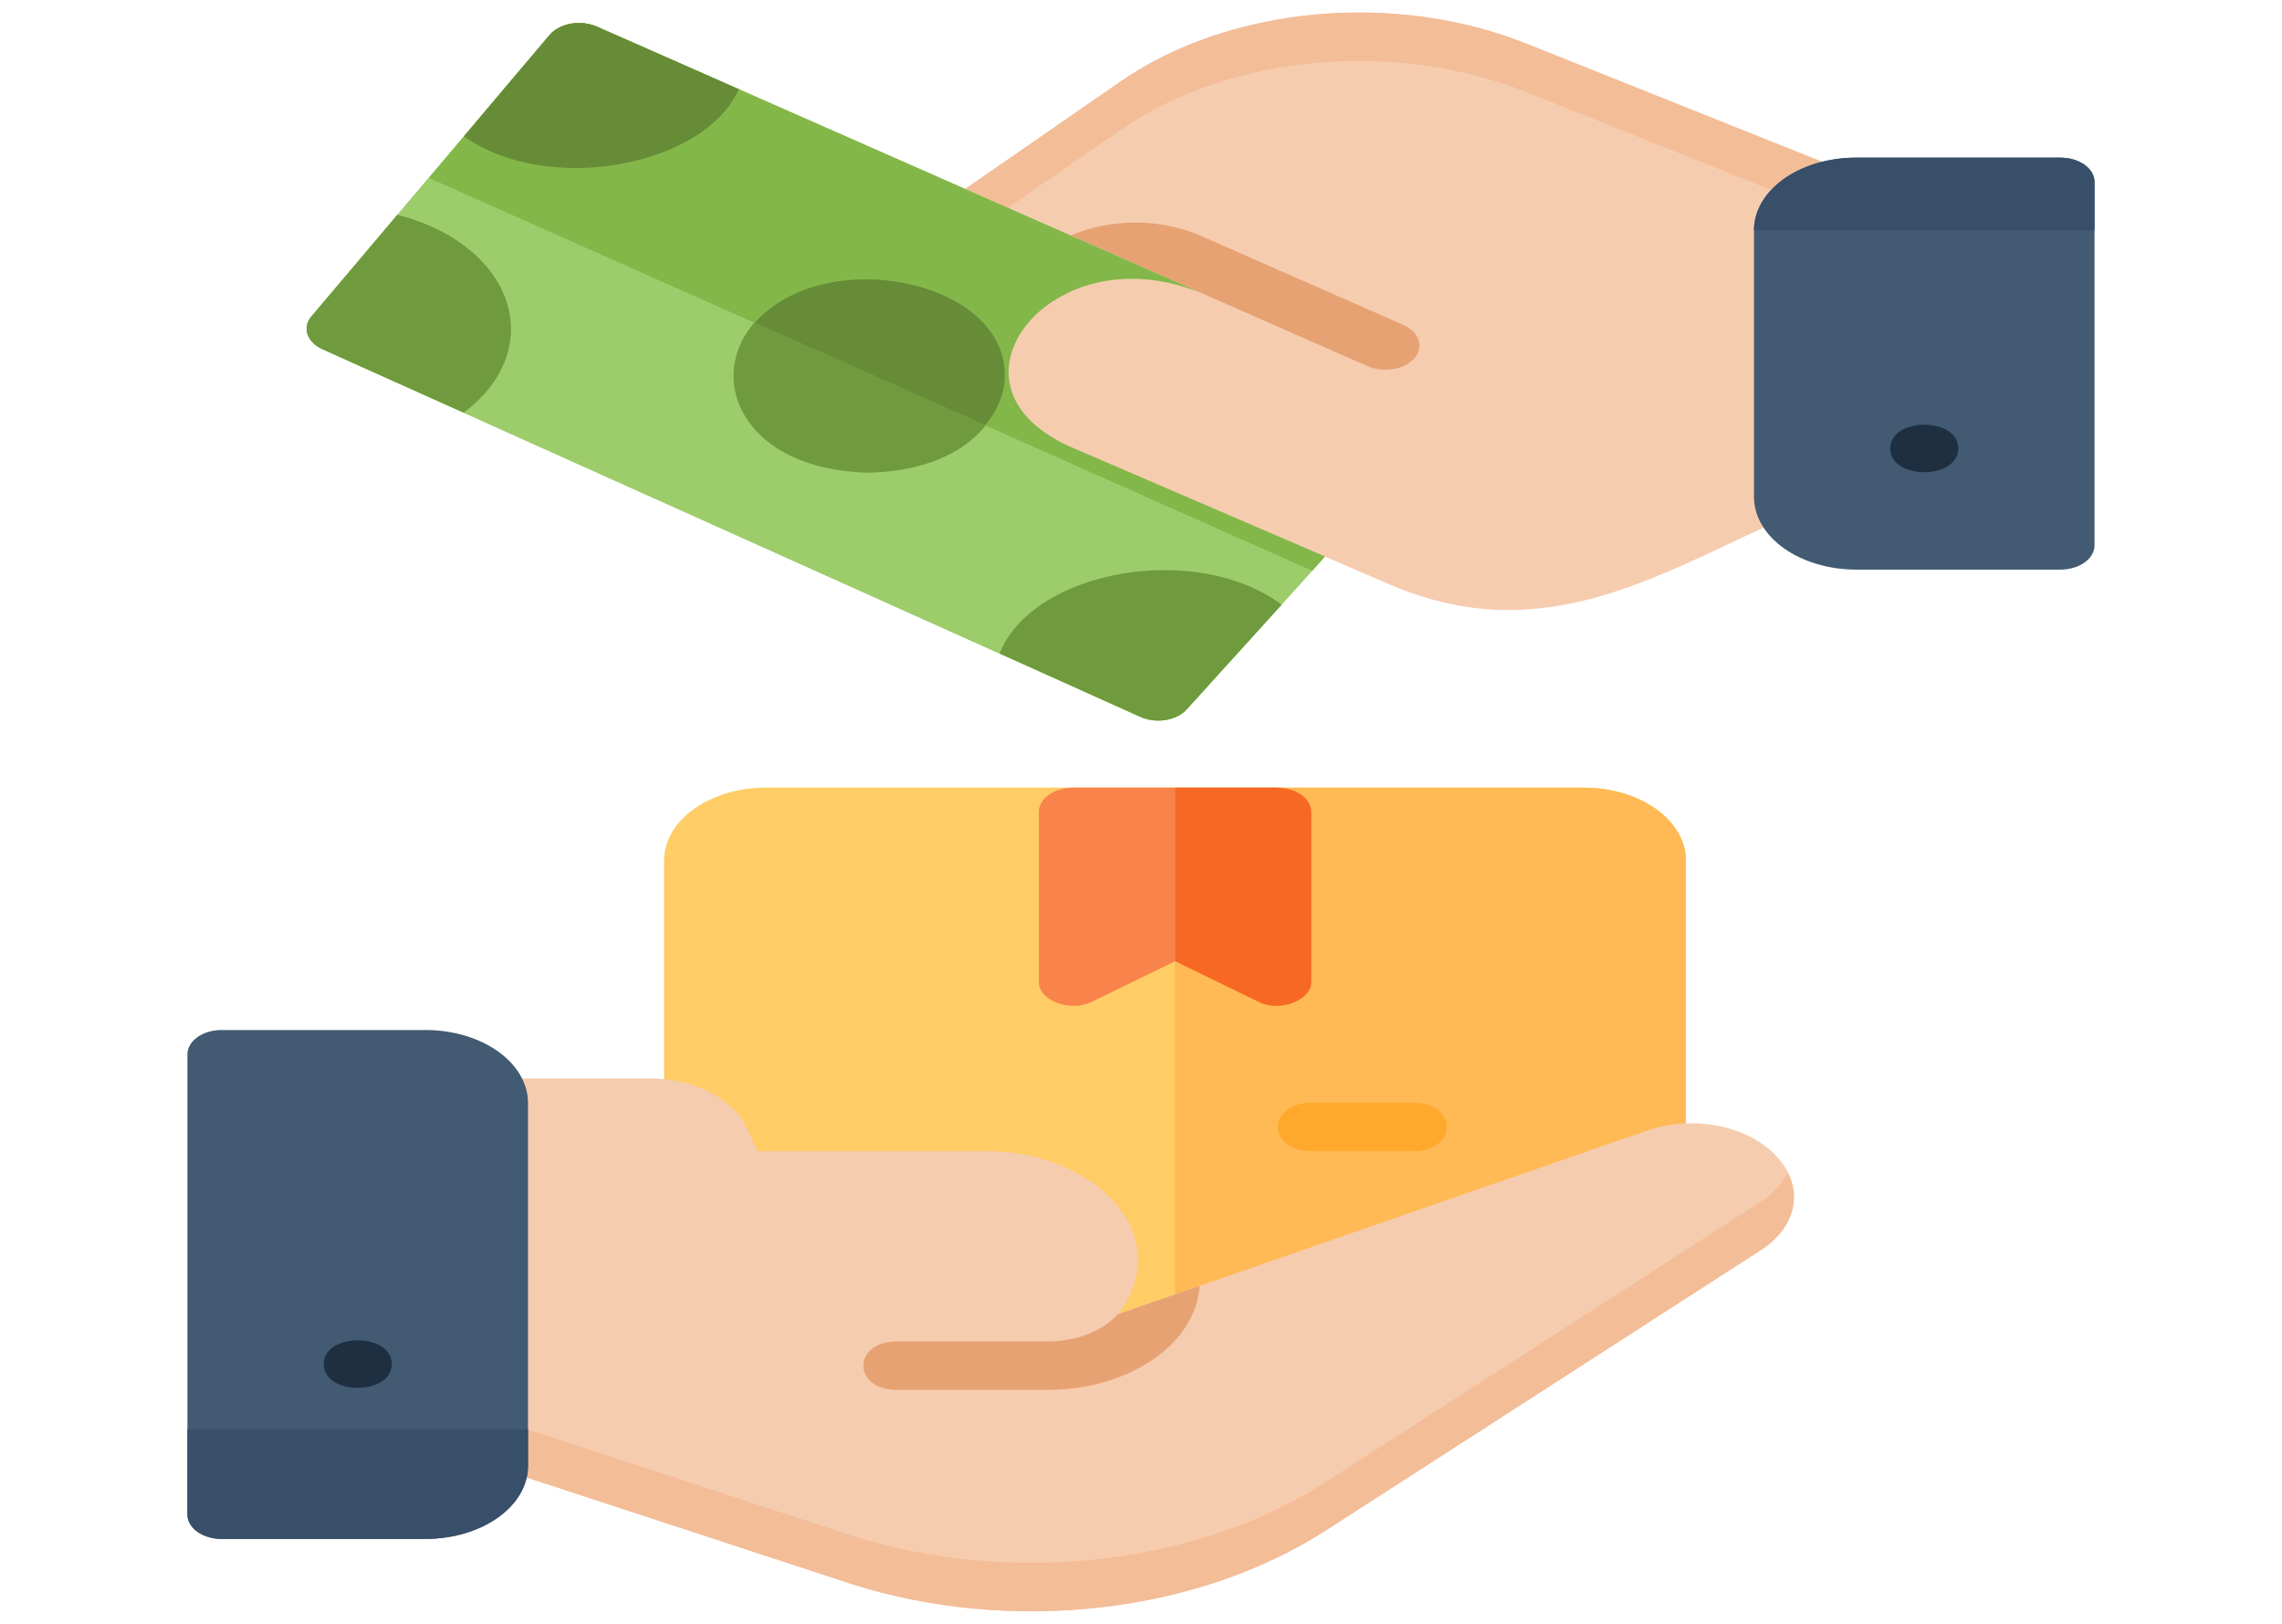 <svg width="52" height="37" viewBox="0 0 52 37" fill="none" xmlns="http://www.w3.org/2000/svg">
<path d="M24.37 10.173C21.22 8.757 23.964 5.312 27.326 6.656C15.35 1.379 33.344 9.313 13.607 0.61C13.43 0.532 13.219 0.506 13.017 0.538C12.814 0.575 12.639 0.666 12.528 0.792L7.096 7.208C6.992 7.332 6.96 7.48 7.008 7.621C7.056 7.761 7.179 7.883 7.352 7.959L25.977 16.33C26.061 16.369 26.156 16.396 26.256 16.409C26.356 16.422 26.458 16.421 26.557 16.405C26.656 16.39 26.75 16.36 26.832 16.319C26.915 16.278 26.986 16.225 27.04 16.164C27.218 15.965 30.138 12.754 30.19 12.68L24.37 10.173Z" fill="#9DCC6B"/>
<path d="M24.37 10.174C21.221 8.759 23.962 5.313 27.327 6.656C15.347 1.37 30.293 7.969 16.835 2.035C16.03 3.816 12.447 4.451 10.573 3.106L7.097 7.209C6.993 7.333 6.961 7.481 7.009 7.621C7.057 7.762 7.18 7.883 7.353 7.96L25.977 16.33C26.062 16.369 26.157 16.396 26.256 16.409C26.356 16.422 26.458 16.421 26.557 16.405C26.656 16.39 26.75 16.361 26.832 16.319C26.915 16.278 26.986 16.225 27.04 16.164L30.19 12.68L24.37 10.174Z" fill="#9DCC6B"/>
<path d="M30.602 12.233L30.191 12.681L24.37 10.174C22.541 9.444 22.551 7.379 24.37 6.651L24.378 6.656C24.822 6.463 25.332 6.36 25.853 6.36C26.373 6.36 26.883 6.463 27.327 6.656L27.343 6.662C28.206 7.047 27.4 7.98 26.528 7.601C25.576 7.15 24.278 7.846 24.572 8.622C24.61 8.747 24.683 8.866 24.787 8.97C24.891 9.075 25.024 9.163 25.177 9.23L30.354 11.46C30.442 11.499 30.52 11.549 30.581 11.609C30.642 11.669 30.685 11.737 30.708 11.809C30.731 11.881 30.734 11.956 30.715 12.029C30.697 12.102 30.659 12.171 30.602 12.233Z" fill="#84B749"/>
<path d="M41.861 3.824L34.815 1.008C33.354 0.418 31.664 0.18 29.997 0.329C28.33 0.478 26.775 1.007 25.565 1.836L21.995 4.304C22.074 4.339 27.407 6.692 27.326 6.656C23.967 5.313 21.218 8.756 24.37 10.174L31.687 13.326C35.269 14.854 37.931 12.983 40.852 11.726C40.78 11.598 40.743 11.461 40.743 11.323V5.248C40.746 4.965 40.901 4.692 41.176 4.487C41.452 4.282 41.827 4.159 42.226 4.144C42.167 4.008 42.037 3.893 41.861 3.824Z" fill="#F6CCAF"/>
<path d="M42.226 4.144C41.687 4.173 41.283 4.349 41.047 4.602L34.815 2.112C33.354 1.522 31.664 1.284 29.997 1.433C28.33 1.582 26.775 2.111 25.565 2.94L22.965 4.734L21.995 4.304L25.565 1.836C26.775 1.006 28.33 0.478 29.997 0.329C31.664 0.179 33.354 0.417 34.815 1.007L41.861 3.823C42.037 3.892 42.167 4.007 42.226 4.144Z" fill="#F3BD98"/>
<path d="M31.432 32.856H15.912C15.706 32.856 15.508 32.798 15.363 32.694C15.217 32.591 15.136 32.45 15.136 32.304V19.604C15.136 19.165 15.382 18.744 15.818 18.433C16.255 18.123 16.846 17.948 17.464 17.948H36.088C36.705 17.948 37.297 18.123 37.733 18.433C38.17 18.744 38.415 19.165 38.416 19.604V28.439C38.416 28.517 38.392 28.595 38.346 28.667C38.301 28.738 38.234 28.802 38.151 28.854L31.943 32.719C31.801 32.807 31.62 32.856 31.432 32.856Z" fill="#FFCC66"/>
<path d="M32.208 26.23H29.88C28.866 26.227 28.865 25.129 29.88 25.126H32.208C33.222 25.129 33.223 26.227 32.208 26.23Z" fill="#FFBA55"/>
<path d="M28.667 22.821L26.777 21.902L24.887 22.821C24.399 23.075 23.653 22.795 23.673 22.365V18.5C23.673 18.354 23.755 18.213 23.901 18.11C24.046 18.006 24.243 17.948 24.449 17.948H29.105C29.311 17.948 29.508 18.006 29.653 18.11C29.799 18.213 29.88 18.354 29.88 18.5V22.365C29.899 22.795 29.156 23.075 28.667 22.821Z" fill="#F8834B"/>
<path d="M31.432 32.856H15.912C15.706 32.856 15.508 32.798 15.363 32.694C15.217 32.591 15.136 32.45 15.136 32.304V19.604C15.136 19.165 15.382 18.744 15.818 18.433C16.255 18.123 16.846 17.948 17.464 17.948H36.088C36.705 17.948 37.297 18.123 37.733 18.433C38.17 18.744 38.415 19.165 38.416 19.604V28.439C38.416 28.517 38.392 28.595 38.346 28.667C38.301 28.738 38.234 28.802 38.151 28.854L31.943 32.719C31.801 32.807 31.62 32.856 31.432 32.856Z" fill="#FFCC66"/>
<path d="M32.208 26.23H29.88C28.866 26.227 28.865 25.129 29.88 25.126H32.208C33.222 25.129 33.223 26.227 32.208 26.23Z" fill="#FFBA55"/>
<path d="M28.667 22.821L26.777 21.902L24.887 22.821C24.399 23.075 23.653 22.795 23.673 22.365V18.5C23.673 18.354 23.755 18.213 23.901 18.11C24.046 18.006 24.243 17.948 24.449 17.948H29.105C29.311 17.948 29.508 18.006 29.653 18.11C29.799 18.213 29.88 18.354 29.88 18.5V22.365C29.899 22.795 29.156 23.075 28.667 22.821Z" fill="#F8834B"/>
<path d="M36.089 17.948H26.776V32.856H31.433C31.621 32.856 31.803 32.807 31.945 32.718L38.153 28.853C38.236 28.801 38.303 28.738 38.349 28.666C38.394 28.595 38.417 28.517 38.416 28.439V19.604C38.415 19.165 38.169 18.745 37.733 18.434C37.296 18.124 36.705 17.949 36.089 17.948Z" fill="#FFBA55"/>
<path d="M32.208 26.23H29.88C28.866 26.227 28.865 25.129 29.88 25.126H32.208C33.222 25.129 33.223 26.227 32.208 26.23Z" fill="#FFA92C"/>
<path d="M29.104 17.948H26.776V21.901L28.67 22.823C29.15 23.076 29.898 22.793 29.88 22.365V18.5C29.88 18.354 29.798 18.213 29.652 18.11C29.507 18.006 29.31 17.948 29.104 17.948Z" fill="#F66824"/>
<path d="M16.836 2.035C16.03 3.816 12.447 4.451 10.573 3.106L12.529 0.792C12.582 0.729 12.652 0.675 12.736 0.631C12.819 0.588 12.914 0.557 13.014 0.54C13.115 0.523 13.219 0.52 13.321 0.532C13.423 0.544 13.52 0.571 13.607 0.61C13.703 0.652 16.735 1.99 16.836 2.035Z" fill="#6F9A3D"/>
<path d="M11.644 7.496C11.646 8.206 11.259 8.889 10.565 9.401C9.794 9.058 8.132 8.31 7.353 7.959C7.18 7.883 7.057 7.762 7.009 7.621C6.961 7.481 6.993 7.333 7.097 7.209L8.229 5.872L9.052 4.895C9.809 5.084 10.465 5.436 10.93 5.902C11.394 6.368 11.643 6.925 11.644 7.496Z" fill="#6F9A3D"/>
<path d="M29.205 13.779L28.328 14.745L27.04 16.165C26.986 16.226 26.915 16.278 26.832 16.32C26.749 16.361 26.656 16.39 26.557 16.406C26.458 16.421 26.356 16.422 26.256 16.41C26.156 16.396 26.061 16.369 25.977 16.33C25.19 15.977 23.555 15.24 22.779 14.889C23.54 12.977 27.278 12.333 29.205 13.779Z" fill="#6F9A3D"/>
<path d="M19.792 10.77C15.69 10.677 15.691 6.445 19.792 6.353C23.894 6.445 23.893 10.678 19.792 10.77Z" fill="#6F9A3D"/>
<path d="M40.465 26.329C40.152 25.994 39.678 25.752 39.131 25.649C38.585 25.546 38.004 25.59 37.5 25.772C36.183 26.229 26.518 29.584 25.472 29.946C25.566 29.831 25.644 29.709 25.704 29.582C25.824 29.357 25.897 29.12 25.922 28.881V28.875C26.06 27.455 24.448 26.224 22.461 26.23H17.262L17.021 25.711C16.869 25.38 16.575 25.092 16.179 24.887C15.783 24.683 15.306 24.573 14.818 24.573H11.256C11.05 24.574 10.853 24.632 10.707 24.735C10.562 24.839 10.48 24.979 10.479 25.125V32.812C10.481 32.917 10.524 33.02 10.603 33.109C10.683 33.198 10.796 33.269 10.93 33.314L19.404 36.091C21.181 36.658 23.151 36.843 25.074 36.624C26.997 36.406 28.788 35.793 30.229 34.86L40.1 28.5C40.525 28.233 40.797 27.864 40.864 27.464C40.931 27.064 40.789 26.66 40.465 26.329Z" fill="#F6CCAF"/>
<path d="M40.1 28.5L30.23 34.861C28.789 35.793 26.998 36.406 25.075 36.625C23.152 36.843 21.181 36.658 19.404 36.092L10.931 33.314C10.797 33.269 10.684 33.198 10.604 33.109C10.524 33.02 10.482 32.917 10.48 32.812V31.708C10.482 31.813 10.524 31.916 10.604 32.005C10.684 32.094 10.797 32.165 10.931 32.21L19.404 34.987C21.182 35.554 23.152 35.739 25.075 35.52C26.998 35.301 28.789 34.688 30.23 33.756L40.1 27.395C40.386 27.211 40.605 26.98 40.737 26.722C40.896 27.029 40.92 27.363 40.806 27.681C40.693 27.998 40.447 28.284 40.1 28.5Z" fill="#F3BD98"/>
<path d="M9.7 35.065H5.047C4.842 35.065 4.644 35.006 4.499 34.903C4.353 34.799 4.271 34.659 4.271 34.512V24.021C4.271 23.875 4.353 23.735 4.499 23.631C4.644 23.527 4.842 23.469 5.047 23.469H9.699C10.318 23.47 10.91 23.645 11.348 23.956C11.785 24.267 12.031 24.689 12.032 25.128V33.405C12.031 33.845 11.785 34.267 11.348 34.578C10.911 34.889 10.318 35.064 9.7 35.065Z" fill="#425B72"/>
<path d="M12.032 32.569V33.403C12.031 33.843 11.784 34.266 11.347 34.577C10.909 34.889 10.315 35.064 9.696 35.064H5.047C4.842 35.064 4.645 35.006 4.499 34.902C4.354 34.799 4.272 34.659 4.271 34.512V32.569H12.032Z" fill="#374F68"/>
<path d="M27.334 29.3C27.297 29.935 26.918 30.536 26.275 30.977C25.632 31.418 24.775 31.666 23.881 31.669H20.436C19.421 31.667 19.419 30.567 20.436 30.565H23.881C24.198 30.564 24.509 30.507 24.787 30.399C25.065 30.291 25.3 30.135 25.472 29.946L27.334 29.3Z" fill="#E7A273"/>
<path d="M8.928 31.081C8.924 31.803 7.38 31.803 7.376 31.081C7.38 30.359 8.924 30.359 8.928 31.081Z" fill="#1F2F42"/>
<path d="M32.231 8.163C32.122 8.288 31.948 8.376 31.747 8.409C31.547 8.442 31.335 8.418 31.16 8.34L30.726 8.152C29.317 7.532 25.765 5.968 24.401 5.364C24.849 5.171 25.363 5.069 25.886 5.071C26.409 5.073 26.921 5.178 27.366 5.375L31.975 7.401C32.151 7.479 32.276 7.602 32.324 7.745C32.372 7.888 32.339 8.038 32.231 8.163Z" fill="#E7A273"/>
<path d="M46.952 12.979H42.296C41.679 12.978 41.087 12.803 40.65 12.493C40.214 12.182 39.968 11.761 39.968 11.322V5.247C39.968 4.808 40.214 4.387 40.65 4.077C41.086 3.767 41.677 3.592 42.294 3.592H46.952C47.158 3.592 47.355 3.65 47.501 3.754C47.646 3.857 47.728 3.998 47.728 4.144V12.426C47.728 12.499 47.708 12.571 47.669 12.638C47.63 12.705 47.573 12.765 47.501 12.817C47.429 12.868 47.343 12.909 47.249 12.936C47.155 12.964 47.054 12.979 46.952 12.979Z" fill="#425B72"/>
<path d="M47.728 4.144V5.248H39.968C39.967 5.031 40.027 4.815 40.144 4.614C40.261 4.413 40.432 4.23 40.649 4.076C40.865 3.922 41.122 3.8 41.404 3.717C41.687 3.634 41.99 3.591 42.296 3.592H46.952C47.157 3.592 47.355 3.651 47.5 3.754C47.645 3.857 47.727 3.998 47.728 4.144Z" fill="#374F68"/>
<path d="M44.624 10.218C44.62 10.94 43.077 10.94 43.072 10.218C43.077 9.496 44.62 9.496 44.624 10.218Z" fill="#1F2F42"/>
<path d="M30.19 12.68L29.902 13.006L9.773 4.056L12.528 0.793C12.639 0.666 12.814 0.576 13.017 0.539C13.219 0.507 13.431 0.533 13.607 0.61L27.327 6.657C23.963 5.312 21.222 8.758 24.371 10.174L30.19 12.68Z" fill="#84B749"/>
<path d="M16.836 2.035C16.03 3.816 12.447 4.451 10.573 3.106C11.039 2.55 12.052 1.353 12.529 0.792C12.64 0.666 12.815 0.575 13.018 0.538C13.22 0.506 13.432 0.532 13.608 0.61C13.509 0.568 16.082 1.696 16.836 2.035Z" fill="#678C38"/>
<path d="M22.896 8.561C22.922 6.383 18.813 5.54 17.198 7.355L22.448 9.688C22.738 9.348 22.894 8.959 22.896 8.561Z" fill="#678C38"/>
</svg>
